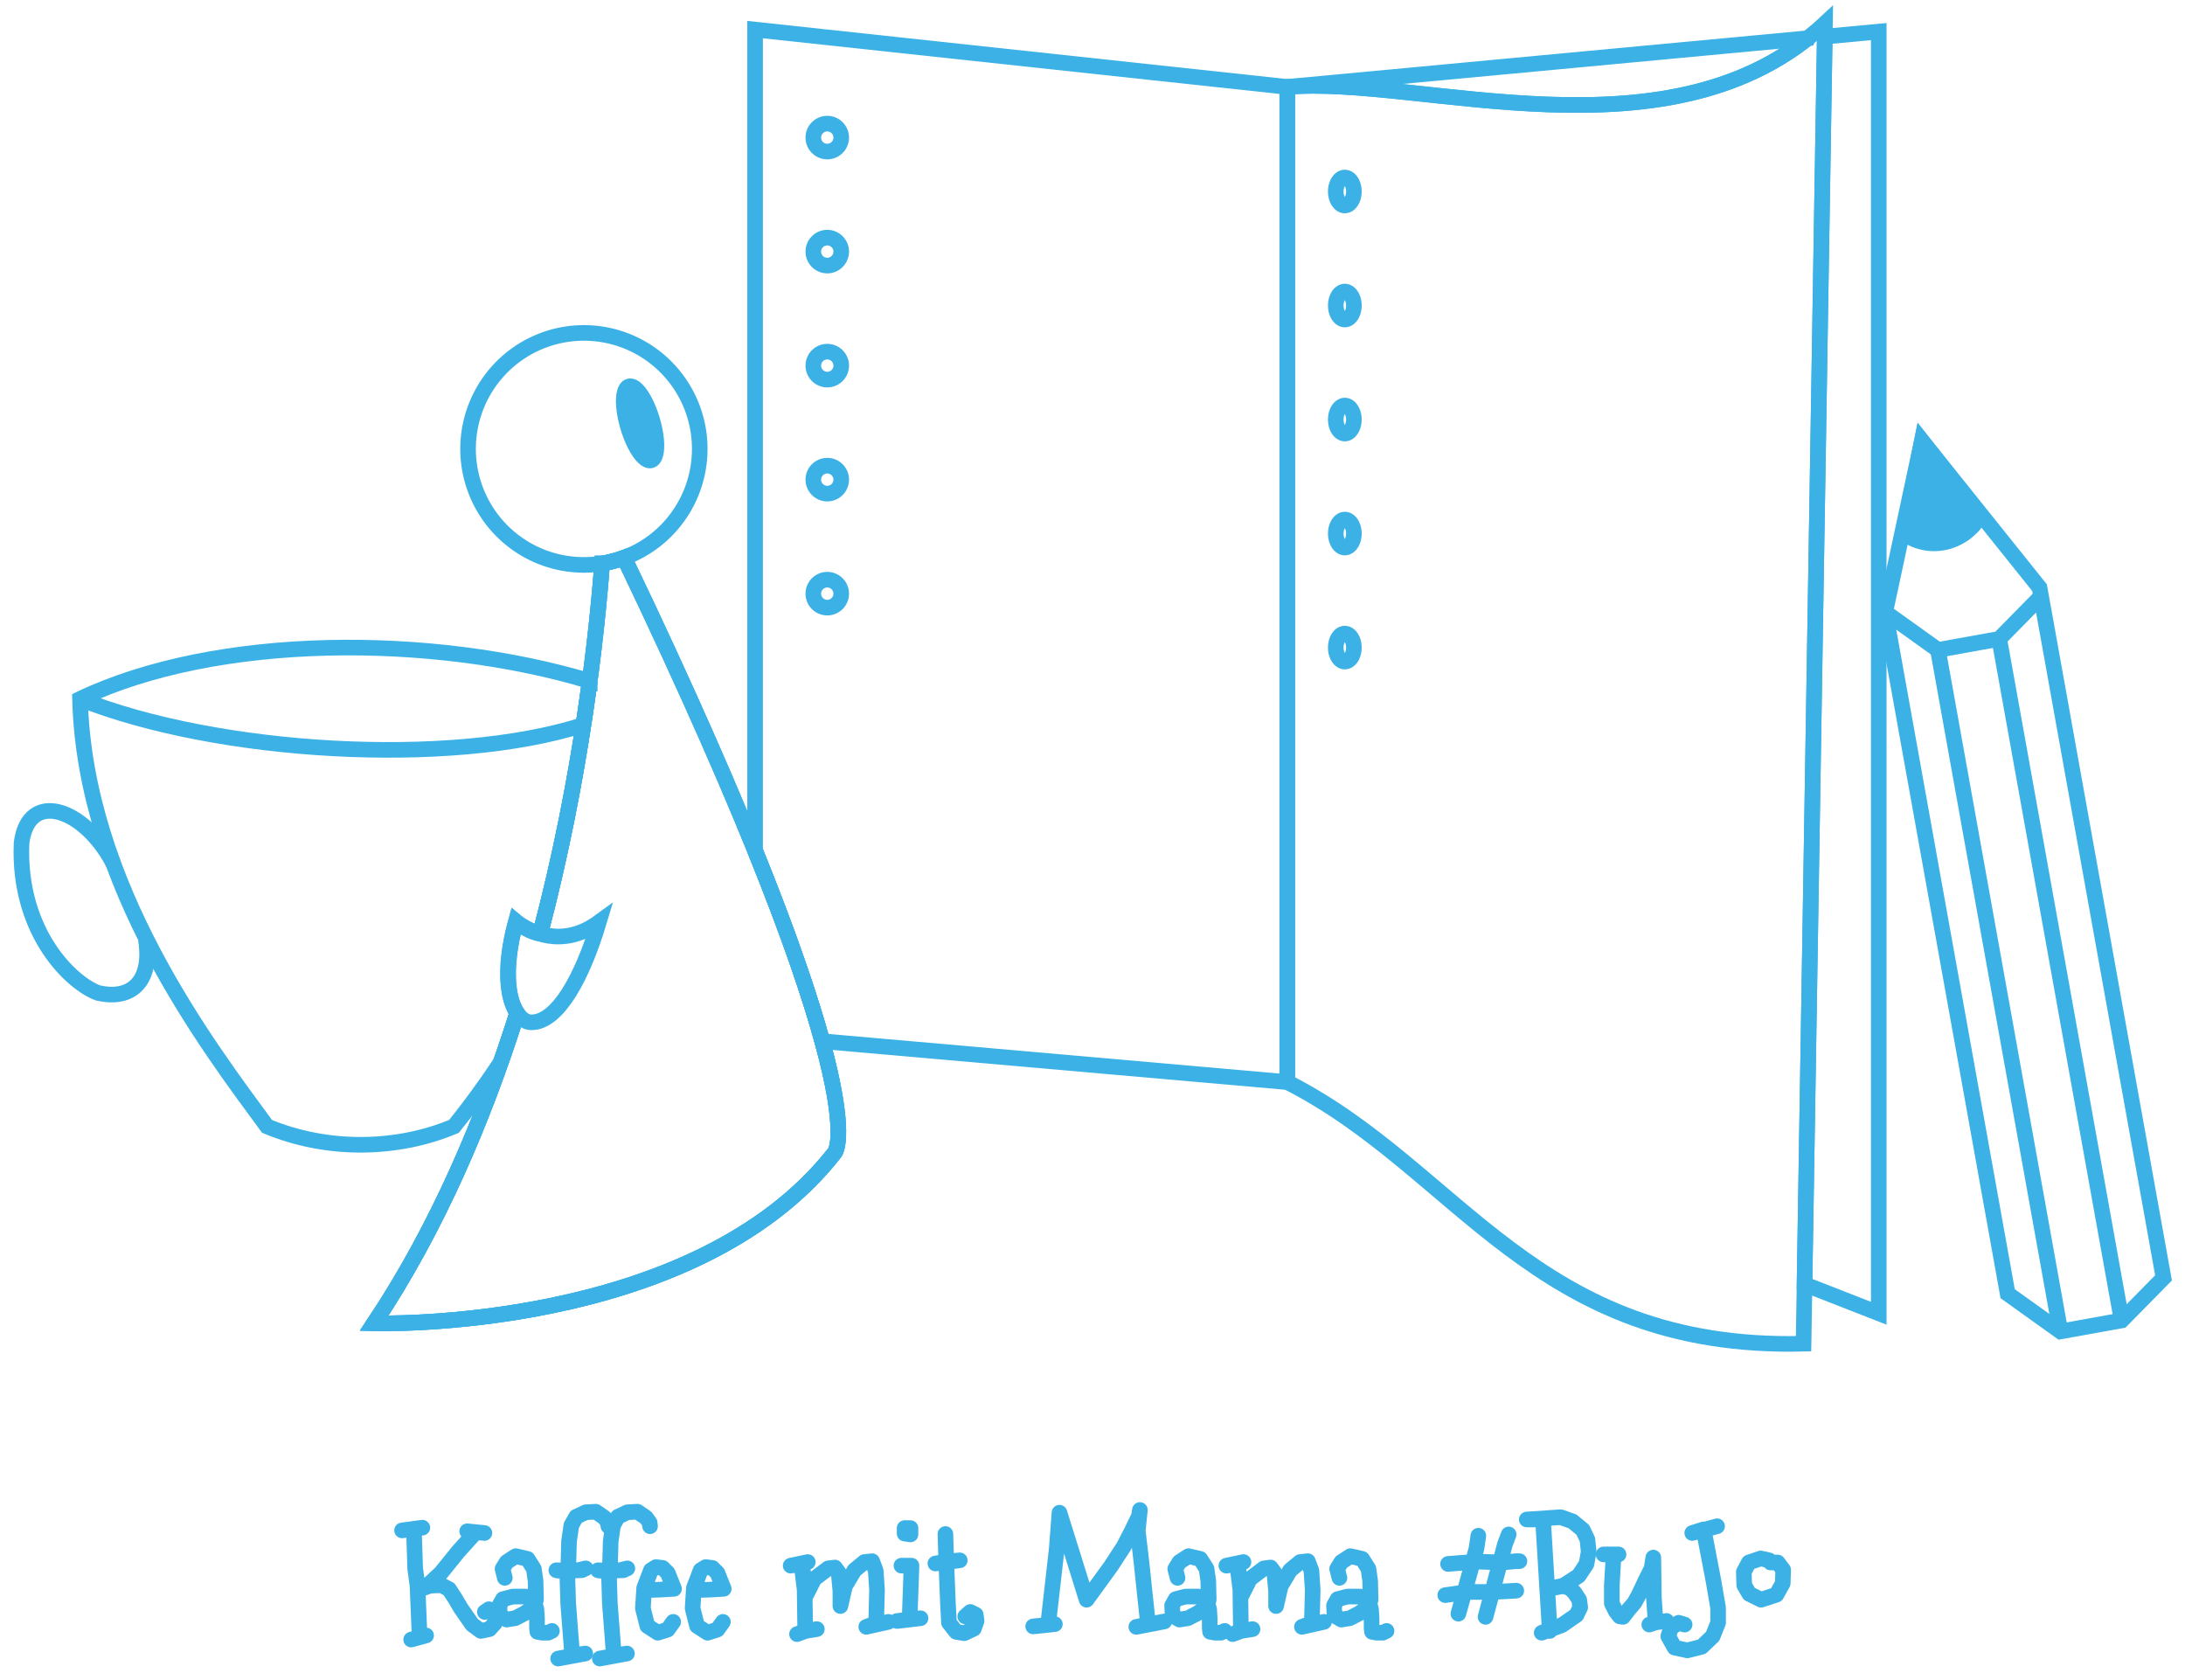 <?xml version="1.0" encoding="UTF-8" standalone="no"?>
<!-- Created with Inkscape (http://www.inkscape.org/) -->

<svg
   width="1324.175"
   height="1017.984"
   viewBox="0 0 350.355 269.342"
   version="1.1"
   id="svg5"
   sodipodi:docname="kaffee-export-julia.svg"
   inkscape:version="1.1.1 (3bf5ae0d25, 2021-09-20, custom)"
   inkscape:export-filename="/home/rixx/src/art.rixx.de/projects/2021-12-16-kaffee-mit-mama/kaffee-export-julia.png"
   inkscape:export-xdpi="96"
   inkscape:export-ydpi="96"
   xmlns:inkscape="http://www.inkscape.org/namespaces/inkscape"
   xmlns:sodipodi="http://sodipodi.sourceforge.net/DTD/sodipodi-0.dtd"
   xmlns="http://www.w3.org/2000/svg"
   xmlns:svg="http://www.w3.org/2000/svg">
  <sodipodi:namedview
     id="namedview7"
     pagecolor="#ffffff"
     bordercolor="#666666"
     borderopacity="1.0"
     inkscape:pageshadow="2"
     inkscape:pageopacity="0.0"
     inkscape:pagecheckerboard="0"
     inkscape:document-units="mm"
     showgrid="false"
     inkscape:zoom="0.44925404"
     inkscape:cx="332.77386"
     inkscape:cy="578.73715"
     inkscape:window-width="1920"
     inkscape:window-height="1019"
     inkscape:window-x="0"
     inkscape:window-y="61"
     inkscape:window-maximized="1"
     inkscape:current-layer="layer1"
     units="px"
     lock-margins="true"
     fit-margin-top="12"
     fit-margin-left="12"
     fit-margin-right="12"
     fit-margin-bottom="12" />
  <defs
     id="defs2" />
  <g
     inkscape:label="Layer 1"
     inkscape:groupmode="layer"
     id="layer1"
     transform="translate(-8.825,-8.825)">
    <g
       id="g109306"
       style="stroke-width:2.5;stroke-miterlimit:4;stroke-dasharray:none">
      <path
         d="m 74.755,271.692 2.395,-0.655 -1.037,0.291 -0.346,-8.279 -0.369,-2.767 -0.207,-6.319 1.359,-0.208 -3.257,0.438 m 13.207,0.415 -2.764,-0.277 1.313,0.208 -2.764,3.067 -2.764,3.413 -2.465,2.306 -1.013,0.3 1.82,-0.577 1.751,-0.069 1.221,0.646 0.944,1.453 0.944,1.591 1.82,2.624 1.382,1.017 1.382,-0.291 0.852,-0.943 0.161,-0.583 -0.438,-1.086 -0.668,-0.577 -0.645,0.438"
         style="fill:none;stroke:#3bb1e6;stroke-width:2.5;stroke-linecap:round;stroke-linejoin:round;stroke-miterlimit:4;stroke-dasharray:none;stroke-opacity:1"
         id="path14764" />
      <path
         d="m 89.773,261.803 -0.369,-1.453 0.668,-1.084 1.451,-0.946 1.889,0.438 1.013,1.591 0.276,1.96 0.069,2.998 -0.346,1.153 -1.451,1.015 -1.543,0.8 -1.359,0.217 -1.096,-0.653 -0.074,-1.61 0.571,-1.015 1.612,-0.415 h 2.027 l 0.576,0.138 0.875,0.946 0.276,0.946 0.092,1.446 v 1.598 l 0.069,0.581 0.783,0.145 h 0.438 0.507 l 0.599,-0.291"
         style="fill:none;stroke:#3bb1e6;stroke-width:2.5;stroke-linecap:round;stroke-linejoin:round;stroke-miterlimit:4;stroke-dasharray:none;stroke-opacity:1"
         id="path14766" />
      <path
         d="m 98.319,274.741 4.353,-0.807 -2.096,0.3 -0.645,-8.348 -0.161,-5.235 2.326,-0.069 0.645,-0.3 -1.221,0.3 -3.202,0.069 -0.286,-0.069 1.898,0.069 0.138,-4.728 0.369,-2.537 0.783,-1.384 1.52,-0.715 1.612,-0.092 1.382,0.946 0.576,0.807 0.069,0.577"
         style="fill:none;stroke:#3bb1e6;stroke-width:2.5;stroke-linecap:round;stroke-linejoin:round;stroke-miterlimit:4;stroke-dasharray:none;stroke-opacity:1"
         id="path14768" />
      <path
         d="m 104.999,274.741 4.353,-0.807 -2.096,0.3 -0.645,-8.348 -0.161,-5.235 2.326,-0.069 0.645,-0.3 -1.221,0.3 -3.202,0.069 -0.286,-0.069 1.898,0.069 0.138,-4.728 0.369,-2.537 0.783,-1.384 1.52,-0.715 1.612,-0.092 1.382,0.946 0.576,0.807 0.069,0.577"
         style="fill:none;stroke:#3bb1e6;stroke-width:2.5;stroke-linecap:round;stroke-linejoin:round;stroke-miterlimit:4;stroke-dasharray:none;stroke-opacity:1"
         id="path14770" />
      <path
         d="m 116.769,268.858 -0.875,1.235 -1.589,0.509 -1.681,-1.091 -0.714,-2.841 0.207,-3.252 1.083,-2.837 0.806,-0.507 1.083,0.138 0.806,0.807 1.013,2.537 -2.326,0.138 -2.395,0.069"
         style="fill:none;stroke:#3bb1e6;stroke-width:2.5;stroke-linecap:round;stroke-linejoin:round;stroke-miterlimit:4;stroke-dasharray:none;stroke-opacity:1"
         id="path14772" />
      <path
         d="m 124.739,268.858 -0.875,1.235 -1.589,0.509 -1.681,-1.091 -0.714,-2.841 0.207,-3.252 1.083,-2.837 0.806,-0.507 1.083,0.138 0.806,0.807 1.013,2.537 -2.326,0.138 -2.395,0.069"
         style="fill:none;stroke:#3bb1e6;stroke-width:2.5;stroke-linecap:round;stroke-linejoin:round;stroke-miterlimit:4;stroke-dasharray:none;stroke-opacity:1"
         id="path14774" />
      <path
         d="m 136.624,270.821 1.382,-0.51 1.797,-0.291 -1.866,0.291 -0.092,-6.616 -0.507,-4.128 1.013,-0.3 -2.746,0.577 1.824,-0.277 0.645,5.004 1.313,-2.606 2.234,-1.684 1.083,-0.138 0.599,0.807 0.276,2.975 v 2.398 l 0.737,-3.206 1.52,-2.537 1.589,-1.315 1.244,-0.138 0.576,1.522 0.207,3.113 -0.138,5.313 -1.589,0.58 3.547,-0.799"
         style="fill:none;stroke:#3bb1e6;stroke-width:2.5;stroke-linecap:round;stroke-linejoin:round;stroke-miterlimit:4;stroke-dasharray:none;stroke-opacity:1"
         id="path14776" />
      <path
         d="m 152.65,268.713 h 0.071 l 3.711,-0.436 -1.751,0.145 0.299,-8.579 h -1.612 m 0.507,-6.019 v 0.876 l 0.944,0.138 v -1.015 h -0.944"
         style="fill:none;stroke:#3bb1e6;stroke-width:2.5;stroke-linecap:round;stroke-linejoin:round;stroke-miterlimit:4;stroke-dasharray:none;stroke-opacity:1"
         id="path14778" />
      <path
         d="m 163.596,267.986 0.806,-0.717 0.875,0.427 0.138,1.017 -0.438,1.235 -1.52,0.725 -1.313,-0.217 -1.152,-1.453 -0.161,-2.91 -0.276,-6.896 -1.746,0.3 3.911,-0.507 -2.165,0.208 -0.138,-4.428"
         style="fill:none;stroke:#3bb1e6;stroke-width:2.5;stroke-linecap:round;stroke-linejoin:round;stroke-miterlimit:4;stroke-dasharray:none;stroke-opacity:1"
         id="path14780" />
      <path
         d="m 174.491,269.585 3.478,-0.364 -1.083,0.074 1.382,-12.126 0.438,-5.812 4.353,13.952 3.916,-5.396 2.027,-3.113 1.313,-2.537 1.152,-2.398 0.138,-0.946 -0.346,3.344 0.576,4.866 0.507,4.797 0.576,5.369 2.603,-0.507 -4.492,0.871"
         style="fill:none;stroke:#3bb1e6;stroke-width:2.5;stroke-linecap:round;stroke-linejoin:round;stroke-miterlimit:4;stroke-dasharray:none;stroke-opacity:1"
         id="path14782" />
      <path
         d="m 197.64,261.803 -0.369,-1.453 0.668,-1.084 1.451,-0.946 1.889,0.438 1.013,1.591 0.276,1.96 0.069,2.998 -0.345,1.153 -1.451,1.015 -1.543,0.8 -1.359,0.217 -1.096,-0.653 -0.074,-1.61 0.571,-1.015 1.612,-0.415 h 2.027 l 0.576,0.138 0.875,0.946 0.276,0.946 0.092,1.446 v 1.598 l 0.069,0.581 0.783,0.145 h 0.438 0.507 l 0.599,-0.291"
         style="fill:none;stroke:#3bb1e6;stroke-width:2.5;stroke-linecap:round;stroke-linejoin:round;stroke-miterlimit:4;stroke-dasharray:none;stroke-opacity:1"
         id="path14784" />
      <path
         d="m 206.485,270.821 1.382,-0.51 1.797,-0.291 -1.866,0.291 -0.092,-6.616 -0.507,-4.128 1.013,-0.3 -2.746,0.577 1.824,-0.277 0.645,5.004 1.313,-2.606 2.234,-1.684 1.083,-0.138 0.599,0.807 0.276,2.975 v 2.398 l 0.737,-3.206 1.52,-2.537 1.589,-1.315 1.244,-0.138 0.576,1.522 0.207,3.113 -0.138,5.313 -1.589,0.58 3.547,-0.799"
         style="fill:none;stroke:#3bb1e6;stroke-width:2.5;stroke-linecap:round;stroke-linejoin:round;stroke-miterlimit:4;stroke-dasharray:none;stroke-opacity:1"
         id="path14786" />
      <path
         d="m 223.599,261.803 -0.369,-1.453 0.668,-1.084 1.451,-0.946 1.889,0.438 1.013,1.591 0.276,1.96 0.069,2.998 -0.345,1.153 -1.451,1.015 -1.543,0.8 -1.359,0.217 -1.096,-0.653 -0.074,-1.61 0.571,-1.015 1.612,-0.415 h 2.027 l 0.576,0.138 0.875,0.946 0.276,0.946 0.092,1.446 v 1.598 l 0.069,0.581 0.783,0.145 h 0.438 0.507 l 0.599,-0.291"
         style="fill:none;stroke:#3bb1e6;stroke-width:2.5;stroke-linecap:round;stroke-linejoin:round;stroke-miterlimit:4;stroke-dasharray:none;stroke-opacity:1"
         id="path14788" />
      <path
         d="m 242.67,267.546 1.382,-4.935 1.52,-5.512 0.299,-2.053 m 4.86,-0.208 -0.599,1.591 -3.11,11.628 m 4.929,-4.202 -3.685,0.208 h -4.077 l -3.625,0.507 m 0.447,-5.004 4.699,-0.369 4.077,0.138 2.096,-0.208 h 0.576"
         style="fill:none;stroke:#3bb1e6;stroke-width:2.5;stroke-linecap:round;stroke-linejoin:round;stroke-miterlimit:4;stroke-dasharray:none;stroke-opacity:1"
         id="path14790" />
      <path
         d="m 256.03,270.602 3.271,-1.236 2.303,-1.598 0.599,-1.236 -0.161,-1.222 -0.783,-1.176 -0.737,-0.715 -1.083,-0.3 -2.326,0.438 2.396,-0.507 2.465,-1.591 1.244,-1.891 0.346,-1.96 -0.207,-1.96 -0.737,-1.545 -1.658,-1.361 -1.889,-0.669 -2.326,0.161 -3.114,0.208 h 2.607 l 1.083,17.871"
         style="fill:none;stroke:#3bb1e6;stroke-width:2.5;stroke-linecap:round;stroke-linejoin:round;stroke-miterlimit:4;stroke-dasharray:none;stroke-opacity:1"
         id="path14792" />
      <path
         d="m 265.955,258.044 h 2.398 l -0.806,0.208 -0.276,4.797 v 2.837 l 0.645,1.291 0.645,0.809 0.507,0.071 0.944,-1.227 0.875,-1.015 0.688,-1.245 1.201,-2.537 0.875,-1.753 0.276,-1.73 0.092,6.388 0.276,3.992 -1.013,0.362 1.083,-0.362 1.681,-0.219"
         style="fill:none;stroke:#3bb1e6;stroke-width:2.5;stroke-linecap:round;stroke-linejoin:round;stroke-miterlimit:4;stroke-dasharray:none;stroke-opacity:1"
         id="path14794"
         sodipodi:nodetypes="ccccccccccccccccccc" />
      <path
         d="m 278.948,269.294 -0.954,-0.291 -1.232,0.799 -0.435,1.38 1.016,1.806 2.043,0.438 2.303,-0.577 1.751,-1.667 0.875,-2.179 v -2.403 l -0.737,-4.29 -1.589,-8.279 -1.82,0.577 3.985,-1.084"
         style="fill:none;stroke:#3bb1e6;stroke-width:2.5;stroke-linecap:round;stroke-linejoin:round;stroke-miterlimit:4;stroke-dasharray:none;stroke-opacity:1"
         id="path14796" />
      <path
         d="m 292.492,258.99 -1.359,-0.3 -1.889,0.646 -0.806,1.522 0.069,2.122 0.806,1.384 1.889,0.946 2.465,-0.807 1.013,-1.822 0.069,-2.168 -0.875,-1.176 h -1.152"
         style="fill:none;stroke:#3bb1e6;stroke-width:2.5;stroke-linecap:round;stroke-linejoin:round;stroke-miterlimit:4;stroke-dasharray:none;stroke-opacity:1"
         id="path14798" />
      <path
         id="path965-0"
         style="fill:none;fill-opacity:1;stroke:#3bb1e6;stroke-width:2.5;stroke-linecap:butt;stroke-linejoin:miter;stroke-miterlimit:4;stroke-dasharray:none;stroke-opacity:1"
         d="m 91.758,171.261 c -5.361,16.985 -12.755,34.41 -22.946,49.726 0,0 51.22,1.574 73.839,-27.326 0,0 7.913,-8.465 -33.758,-95.424 -0.125,0.048 -0.25,0.094 -0.376,0.139 -0.255,0.088 -0.512,0.171 -0.771,0.248 -0.259,0.077 -0.52,0.149 -0.782,0.215 -0.262,0.066 -0.525,0.125 -0.79,0.179 -0.264,0.054 -0.53,0.103 -0.796,0.146 h -0.008 v 0 c -0.836,11.228 -3.242,34.039 -9.932,59.372"
         sodipodi:nodetypes="cccccsccccsc" />
      <path
         id="path15037"
         style="fill:none;fill-opacity:1;stroke:#3bb1e6;stroke-width:2.5;stroke-linecap:butt;stroke-linejoin:miter;stroke-miterlimit:4;stroke-dasharray:none;stroke-opacity:1"
         d="M 129.902,13.569 V 145.219 c 0.231,0.571 0.483,1.178 0.707,1.736 0.697,1.738 1.356,3.413 1.98,5.026 0.624,1.613 1.213,3.165 1.769,4.658 0.556,1.492 1.077,2.926 1.567,4.302 0.491,1.376 0.951,2.695 1.38,3.96 0.43,1.265 0.83,2.475 1.203,3.633 0.372,1.158 0.716,2.265 1.035,3.321 0.319,1.056 0.612,2.06 0.881,3.018 0.088,0.312 0.157,0.588 0.24,0.89 l 74.57,6.552 V 22.761 Z" />
      <path
         id="path3485"
         style="fill:none;stroke:#3bb1e6;stroke-width:2.5;stroke-linecap:butt;stroke-linejoin:miter;stroke-miterlimit:4;stroke-dasharray:none;stroke-opacity:1"
         d="m 301.416,14.698 -3.243,200.03 11.9,4.651 V 13.888 Z" />
      <path
         id="path14932"
         style="fill:none;stroke:#3bb1e6;stroke-width:2.5;stroke-linecap:butt;stroke-linejoin:miter;stroke-miterlimit:4;stroke-dasharray:none;stroke-opacity:1"
         d="m 298.692,14.952 -83.46,7.809 c 0.666,-0.058 1.35,-0.1 2.052,-0.128 0.702,-0.028 1.423,-0.041 2.159,-0.042 0.736,-4.06e-4 1.488,0.012 2.256,0.035 0.768,0.024 1.551,0.058 2.349,0.102 0.798,0.044 1.61,0.098 2.436,0.16 0.826,0.062 1.664,0.131 2.516,0.207 1.702,0.151 3.454,0.328 5.245,0.516 1.792,0.188 3.624,0.388 5.488,0.586 1.864,0.198 3.759,0.395 5.679,0.576 0.96,0.091 1.926,0.178 2.896,0.259 0.97,0.082 1.945,0.158 2.923,0.227 0.979,0.069 1.961,0.132 2.946,0.186 0.985,0.054 1.972,0.1 2.962,0.134 0.989,0.035 1.982,0.059 2.973,0.072 0.991,0.013 1.982,0.013 2.973,0 0.991,-0.013 1.982,-0.038 2.971,-0.08 0.989,-0.042 1.977,-0.099 2.962,-0.173 0.985,-0.074 1.966,-0.164 2.944,-0.274 0.489,-0.055 0.978,-0.114 1.465,-0.178 0.487,-0.064 0.972,-0.134 1.457,-0.208 0.485,-0.074 0.968,-0.153 1.45,-0.237 0.482,-0.084 0.963,-0.174 1.442,-0.269 0.479,-0.095 0.958,-0.196 1.434,-0.303 0.476,-0.106 0.95,-0.217 1.423,-0.335 0.473,-0.118 0.944,-0.242 1.414,-0.371 0.469,-0.13 0.937,-0.266 1.403,-0.408 0.465,-0.142 0.928,-0.29 1.39,-0.445 0.461,-0.155 0.92,-0.315 1.377,-0.484 0.457,-0.168 0.912,-0.343 1.364,-0.525 0.452,-0.182 0.903,-0.371 1.35,-0.567 0.447,-0.196 0.892,-0.398 1.334,-0.608 0.442,-0.21 0.881,-0.427 1.318,-0.652 0.436,-0.225 0.869,-0.458 1.3,-0.698 0.431,-0.24 0.858,-0.489 1.283,-0.745 0.425,-0.256 0.847,-0.519 1.265,-0.791 0.418,-0.272 0.834,-0.552 1.246,-0.841 0.412,-0.289 0.82,-0.586 1.225,-0.892 0.266,-0.2 0.527,-0.41 0.79,-0.618 z" />
      <path
         style="fill:none;fill-opacity:1;stroke:#3bb1e6;stroke-width:2.5;stroke-linecap:butt;stroke-linejoin:miter;stroke-miterlimit:4;stroke-dasharray:none;stroke-opacity:1"
         d="m 215.233,22.761 c 21.303,-1.865 61.712,12.778 86.217,-10.175 l -3.433,211.676 c -43.191,1.067 -55.19,-27.963 -82.784,-41.945 z"
         id="path1538"
         sodipodi:nodetypes="ccccc" />
      <path
         id="path3309-51"
         style="fill:none;stroke:#3bb1e6;stroke-width:2.5;stroke-linecap:square;stroke-linejoin:round;stroke-miterlimit:4;stroke-dasharray:none;stroke-opacity:1"
         d="m 143.711,85.726 a 2.237,2.239 0 0 1 -2.237,2.239 2.237,2.239 0 0 1 -2.237,-2.239 2.237,2.239 0 0 1 2.237,-2.239 2.237,2.239 0 0 1 2.237,2.239 z" />
      <path
         id="path3309"
         style="fill:none;stroke:#3bb1e6;stroke-width:2.5;stroke-linecap:square;stroke-linejoin:round;stroke-miterlimit:4;stroke-dasharray:none;stroke-opacity:1"
         d="m 143.711,30.885 a 2.237,2.239 0 0 1 -2.237,2.239 2.237,2.239 0 0 1 -2.237,-2.239 2.237,2.239 0 0 1 2.237,-2.239 2.237,2.239 0 0 1 2.237,2.239 z" />
      <path
         style="fill:none;fill-opacity:1;stroke:#3bb1e6;stroke-width:2.5;stroke-linecap:butt;stroke-linejoin:miter;stroke-miterlimit:4;stroke-dasharray:none;stroke-opacity:1"
         d="m 27.002,147.264 c -4.687,-8.948 -13.652,-11.898 -14.723,-3.263 -0.605,14.634 8.336,22.672 12.299,24.028 5.53,1.244 8.687,-2.102 7.638,-8.567"
         id="path7830"
         sodipodi:nodetypes="cccc" />
      <path
         id="path5822"
         style="fill:none;fill-opacity:1;stroke:#3bb1e6;stroke-width:2.5;stroke-linecap:butt;stroke-linejoin:miter;stroke-miterlimit:4;stroke-dasharray:none;stroke-opacity:1"
         d="m 103.382,118.022 c -25.175,-7.553 -59.688,-7.621 -81.728,2.866 0.755,29.9 20.684,55.83 29.984,68.527 9.718,4.052 20.91,3.819 29.984,0 2.352,-2.926 4.906,-6.365 7.508,-10.286 0.045,-0.128 0.093,-0.256 0.138,-0.384 0.319,-0.91 0.632,-1.819 0.939,-2.728 0.307,-0.909 0.606,-1.819 0.9,-2.727 0.295,-0.908 0.368,-1.123 0.651,-2.028 -2.208,-3.273 -1.558,-9.75 -0.211,-14.674 1.269,1.113 3.143,1.936 3.905,1.892 0,0 0.235,-0.895 0.35,-1.341 0.228,-0.882 0.452,-1.762 0.67,-2.637 0.218,-0.875 0.432,-1.747 0.64,-2.615 0.208,-0.868 0.411,-1.732 0.609,-2.591 0.198,-0.859 0.393,-1.714 0.582,-2.563 0.189,-0.85 0.372,-1.695 0.552,-2.535 0.18,-0.84 0.354,-1.674 0.525,-2.503 0.17,-0.829 0.337,-1.652 0.499,-2.469 0.162,-0.817 0.319,-1.629 0.472,-2.434 0.153,-0.805 0.302,-1.604 0.446,-2.395 0.145,-0.792 0.286,-1.576 0.422,-2.354 0.273,-1.556 0.529,-3.084 0.771,-4.579 0.242,-1.495 0.469,-2.958 0.681,-4.387 0.212,-1.429 0.411,-2.823 0.597,-4.179 0.041,-0.301 0.075,-0.579 0.115,-0.876 z"
         sodipodi:nodetypes="cccccssscccssssssssssssssc" />
      <path
         id="path7016"
         style="fill:none;fill-opacity:1;stroke:#3bb1e6;stroke-width:2.5;stroke-linecap:butt;stroke-linejoin:miter;stroke-miterlimit:4;stroke-dasharray:none;stroke-opacity:1"
         d="m 21.655,120.888 c 22.048,8.747 59.275,10.99 80.715,4.163"
         sodipodi:nodetypes="cc" />
      <path
         id="path3309-5"
         style="fill:none;stroke:#3bb1e6;stroke-width:2.5;stroke-linecap:square;stroke-linejoin:round;stroke-miterlimit:4;stroke-dasharray:none;stroke-opacity:1"
         d="m 143.711,49.165 a 2.237,2.239 0 0 1 -2.237,2.239 2.237,2.239 0 0 1 -2.237,-2.239 2.237,2.239 0 0 1 2.237,-2.239 2.237,2.239 0 0 1 2.237,2.239 z" />
      <path
         id="path3309-1"
         style="fill:none;stroke:#3bb1e6;stroke-width:2.5;stroke-linecap:square;stroke-linejoin:round;stroke-miterlimit:4;stroke-dasharray:none;stroke-opacity:1"
         d="m 143.711,67.446 a 2.237,2.239 0 0 1 -2.237,2.239 2.237,2.239 0 0 1 -2.237,-2.239 2.237,2.239 0 0 1 2.237,-2.239 2.237,2.239 0 0 1 2.237,2.239 z" />
      <path
         id="path3309-15"
         style="fill:none;stroke:#3bb1e6;stroke-width:2.5;stroke-linecap:square;stroke-linejoin:round;stroke-miterlimit:4;stroke-dasharray:none;stroke-opacity:1"
         d="m 143.711,104.007 a 2.237,2.239 0 0 1 -2.237,2.239 2.237,2.239 0 0 1 -2.237,-2.239 2.237,2.239 0 0 1 2.237,-2.239 2.237,2.239 0 0 1 2.237,2.239 z" />
      <path
         id="path3309-51-8"
         style="fill:none;stroke:#3bb1e6;stroke-width:2.5;stroke-linecap:square;stroke-linejoin:round;stroke-miterlimit:4;stroke-dasharray:none;stroke-opacity:1"
         d="m 225.915,94.372 a 1.452,2.239 0 0 1 -1.452,2.239 1.452,2.239 0 0 1 -1.452,-2.239 1.452,2.239 0 0 1 1.452,-2.239 1.452,2.239 0 0 1 1.452,2.239 z" />
      <path
         id="path3309-7"
         style="fill:none;stroke:#3bb1e6;stroke-width:2.5;stroke-linecap:square;stroke-linejoin:round;stroke-miterlimit:4;stroke-dasharray:none;stroke-opacity:1"
         d="m 225.915,39.53 a 1.452,2.239 0 0 1 -1.452,2.239 1.452,2.239 0 0 1 -1.452,-2.239 1.452,2.239 0 0 1 1.452,-2.239 1.452,2.239 0 0 1 1.452,2.239 z" />
      <path
         id="path3309-5-0"
         style="fill:none;stroke:#3bb1e6;stroke-width:2.5;stroke-linecap:square;stroke-linejoin:round;stroke-miterlimit:4;stroke-dasharray:none;stroke-opacity:1"
         d="m 225.915,57.811 a 1.452,2.239 0 0 1 -1.452,2.239 1.452,2.239 0 0 1 -1.452,-2.239 1.452,2.239 0 0 1 1.452,-2.239 1.452,2.239 0 0 1 1.452,2.239 z" />
      <path
         id="path3309-1-1"
         style="fill:none;stroke:#3bb1e6;stroke-width:2.5;stroke-linecap:square;stroke-linejoin:round;stroke-miterlimit:4;stroke-dasharray:none;stroke-opacity:1"
         d="m 225.915,76.091 a 1.452,2.239 0 0 1 -1.452,2.239 1.452,2.239 0 0 1 -1.452,-2.239 1.452,2.239 0 0 1 1.452,-2.239 1.452,2.239 0 0 1 1.452,2.239 z" />
      <path
         id="path3309-15-5"
         style="fill:none;stroke:#3bb1e6;stroke-width:2.5;stroke-linecap:square;stroke-linejoin:round;stroke-miterlimit:4;stroke-dasharray:none;stroke-opacity:1"
         d="m 225.915,112.652 a 1.452,2.239 0 0 1 -1.452,2.239 1.452,2.239 0 0 1 -1.452,-2.239 1.452,2.239 0 0 1 1.452,-2.239 1.452,2.239 0 0 1 1.452,2.239 z" />
      <path
         style="fill:none;fill-opacity:1;stroke:#3bb1e6;stroke-width:2.5;stroke-linecap:butt;stroke-linejoin:miter;stroke-miterlimit:4;stroke-dasharray:none;stroke-opacity:1"
         d="m 91.547,156.587 c -3.049,11.002 -0.008,16.275 2.555,16.146 4.188,-0.05 8.122,-7.288 10.747,-16.041 -5.876,4.285 -11.088,1.543 -13.302,-0.105 z"
         id="path10532"
         sodipodi:nodetypes="cccc" />
      <path
         id="path1274"
         style="fill:none;stroke:#3bb1e6;stroke-width:2.5;stroke-linecap:square;stroke-linejoin:round;stroke-miterlimit:4;stroke-dasharray:none;stroke-opacity:1"
         d="M 120.793,77.869 A 18.574,18.597 0 0 1 105.378,99.164 18.574,18.597 0 0 1 84.109,83.729 18.574,18.597 0 0 1 99.525,62.434 18.574,18.597 0 0 1 120.793,77.869 Z" />
      <path
         style="fill:none;fill-opacity:1;stroke:#3bb1e6;stroke-width:2.5;stroke-linecap:butt;stroke-linejoin:miter;stroke-miterlimit:4;stroke-dasharray:none;stroke-opacity:1"
         d="m 311.108,106.971 19.634,109.269 8.459,6.055 9.824,-1.769 6.711,-6.824 -19.883,-110.658 -18.857,-23.549 z m 0,0 8.459,6.055 9.824,-1.769 6.711,-6.824"
         id="path2022"
         sodipodi:nodetypes="cccccccccccc" />
      <path
         style="fill:none;fill-opacity:1;stroke:#3bb1e6;stroke-width:2.5;stroke-linecap:butt;stroke-linejoin:miter;stroke-miterlimit:4;stroke-dasharray:none;stroke-opacity:1"
         d="M 339.201,222.295 319.567,113.026"
         id="path2776" />
      <path
         style="fill:none;fill-opacity:1;stroke:#3bb1e6;stroke-width:2.5;stroke-linecap:butt;stroke-linejoin:miter;stroke-miterlimit:4;stroke-dasharray:none;stroke-opacity:1"
         d="M 349.025,220.526 329.391,111.256"
         id="path2778" />
      <path
         style="fill:#3bb1e6;fill-opacity:1;stroke:#3bb1e6;stroke-width:2.5;stroke-linecap:butt;stroke-linejoin:miter;stroke-opacity:1;stroke-miterlimit:4;stroke-dasharray:none"
         d="m 314.076,94.334 c 4.662,3.309 10.174,1.102 12.288,-2.877 l -9.369,-11.963 z"
         id="path2291"
         sodipodi:nodetypes="cccc" />
      <path
         id="path1438"
         style="fill:#3bb1e6;fill-opacity:1;stroke:#3bb1e6;stroke-width:2.5;stroke-linecap:square;stroke-linejoin:round;stroke-miterlimit:4;stroke-dasharray:none;stroke-opacity:1"
         d="m 113.395,76.128 a 6.178,2.019 73.412 0 1 -0.17,6.499 6.178,2.019 73.412 0 1 -3.699,-5.343 6.178,2.019 73.412 0 1 0.17,-6.499 6.178,2.019 73.412 0 1 3.699,5.343 z" />
      <path
         id="path103975"
         style="fill:none;fill-opacity:1;stroke:#3bb1e6;stroke-width:2.5;stroke-linecap:butt;stroke-linejoin:miter;stroke-miterlimit:4;stroke-dasharray:none;stroke-opacity:1"
         d="m 91.758,171.261 c -5.361,16.985 -12.755,34.41 -22.946,49.726 0,0 51.22,1.574 73.839,-27.326 0,0 7.913,-8.465 -33.758,-95.424 -0.125,0.048 -0.25,0.094 -0.376,0.139 -0.255,0.088 -0.512,0.171 -0.771,0.248 -0.259,0.077 -0.52,0.149 -0.782,0.215 -0.262,0.066 -0.525,0.125 -0.79,0.179 -0.264,0.054 -0.53,0.103 -0.796,0.146 h -0.008 v 0 c -0.836,11.228 -3.242,34.039 -9.932,59.372"
         sodipodi:nodetypes="cccccsccccsc" />
      <path
         id="path104015"
         style="fill:none;fill-opacity:1;stroke:#3bb1e6;stroke-width:2.5;stroke-linecap:butt;stroke-linejoin:miter;stroke-miterlimit:4;stroke-dasharray:none;stroke-opacity:1"
         d="m 91.758,171.261 c -5.361,16.985 -12.755,34.41 -22.946,49.726 0,0 51.22,1.574 73.839,-27.326 0,0 7.913,-8.465 -33.758,-95.424 -0.125,0.048 -0.25,0.094 -0.376,0.139 -0.255,0.088 -0.512,0.171 -0.771,0.248 -0.259,0.077 -0.52,0.149 -0.782,0.215 -0.262,0.066 -0.525,0.125 -0.79,0.179 -0.264,0.054 -0.53,0.103 -0.796,0.146 h -0.008 v 0 c -0.836,11.228 -3.242,34.039 -9.932,59.372"
         sodipodi:nodetypes="cccccsccccsc" />
    </g>
  </g>
</svg>

